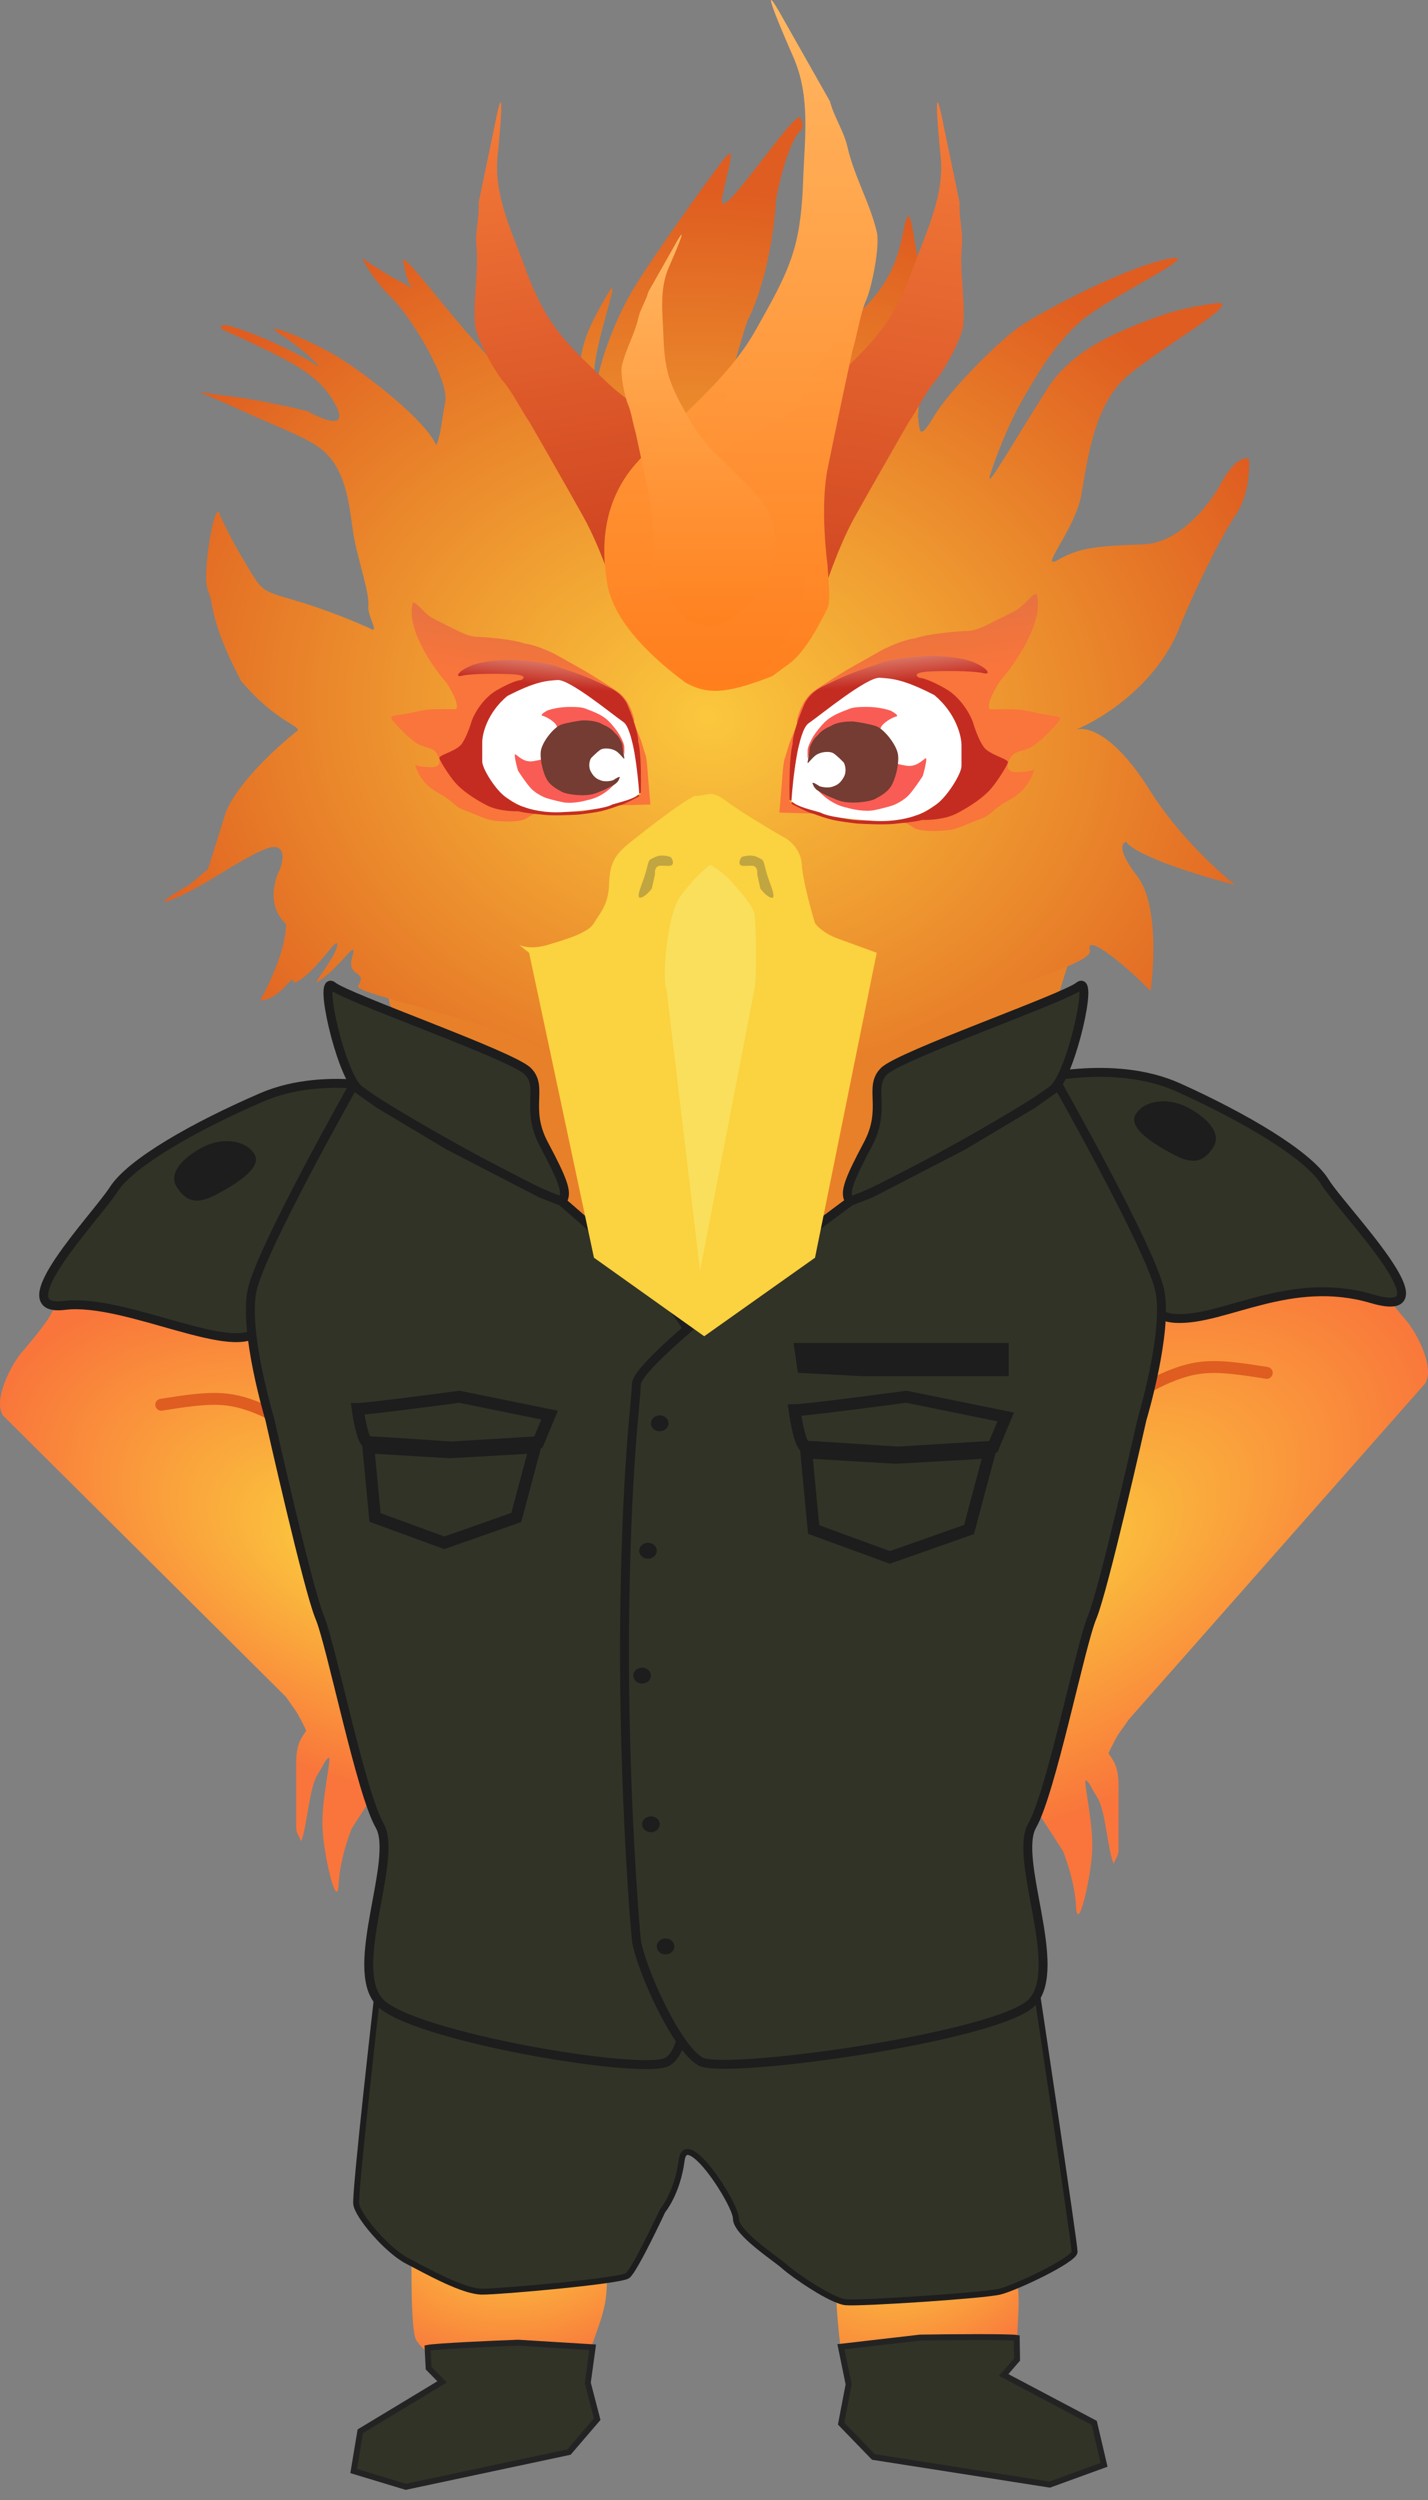<svg width="240" height="420" viewBox="0 0 240 420" fill="none" xmlns="http://www.w3.org/2000/svg">
<rect x="0" y="0" width="240" height="420" fill="#808080" stroke="none"/>
<path d="M112.849 224.172L95.601 209.896L65.541 168.854L63.57 158.37L85.992 155.248H155.967L180.607 158.37L177.65 167.962L153.011 209.896L123.69 224.172H112.849Z" fill="#E88029"/>
<path d="M142.163 397.753C140.558 396.003 140.099 375.426 140.099 375.426L166.863 369.694C166.863 369.694 170.418 379.871 170.992 383.647C171.566 387.423 170.722 391.64 171.044 394.525C171.366 397.41 156.866 400.608 152.75 400.293C148.634 399.979 143.768 399.503 142.163 397.753Z" fill="url(#paint0_radial_2140_1695)"/>
<path d="M154.633 392.718C159.4 392.635 169.516 392.561 170.876 392.774L170.932 396.405L168.686 398.996L183.901 407.04L185.553 414.09L176.416 417.412L146.797 412.769L141.367 407.164L142.629 400.571L141.336 394.256L154.633 392.718Z" fill="#313327" stroke="#242323"/>
<path d="M69.901 393.032C68.857 390.963 69.213 375.764 69.213 375.764L101.847 371.798C101.847 371.798 102.338 382.462 101.801 386.243C101.264 390.023 99.232 393.893 98.709 396.754C98.187 399.615 80.861 403.073 78.802 400.991C76.742 398.909 70.945 395.101 69.901 393.032Z" fill="url(#paint1_radial_2140_1695)"/>
<path d="M87.066 393.574C82.6 393.737 73.128 394.177 71.869 394.445L72.04 397.846L74.301 400.157L60.557 408.453L59.445 415.134L68.2 417.782L95.633 411.943L100.37 406.424L98.784 400.317L99.605 394.342L87.066 393.574Z" fill="#313327" stroke="#242323"/>
<path d="M59.871 370.274C59.625 368.267 63.321 335.923 63.321 335.923H174.444C174.444 335.923 180.603 376.966 180.603 378.304C180.603 379.642 170.748 384.327 168.037 384.996C165.327 385.665 144.63 387.003 142.166 386.78C139.702 386.557 133.296 382.096 131.818 380.758C130.339 379.419 123.687 375.181 123.687 372.728C123.687 370.274 115.31 357.337 114.57 362.913C113.831 368.49 111.367 371.389 111.367 371.389C111.367 371.389 106.686 381.427 105.454 382.319C104.222 383.211 84.264 384.996 81.061 384.996C77.858 384.996 71.944 381.65 68.495 379.866C65.045 378.081 60.118 372.282 59.871 370.274Z" fill="#313327" stroke="#1D1D1D"/>
<path d="M7.891 221.884C8.749 220.689 9.01 219.307 10.474 219.042C12.14 219.042 35.168 221.867 46.473 223.28L66.787 295.327L59.134 307.149C59.134 307.149 57.163 311.834 56.917 316.518C56.67 321.202 54.453 312.057 54.206 307.149C53.96 302.242 55.931 294.658 55.192 295.327C54.453 295.997 54.699 295.997 53.321 298.227C51.943 300.458 51.596 307.047 50.611 309.314C49.771 307.529 49.771 307.819 49.771 306.48V301.504V296.376C49.771 293.097 50.51 292.205 51.25 291.089C51.34 290.952 51.413 290.849 51.469 290.771C51.287 290.278 50.221 288.199 49.771 287.52L48.047 285.067L0.478 237.779C-1.22 235.013 2.034 229.129 3.575 227.295C5.477 225.032 6.177 224.271 7.891 221.884Z" fill="url(#paint2_radial_2140_1695)"/>
<path d="M27.101 235.994C35.478 234.655 38.357 234.504 43.609 236.663C48.861 238.822 57.592 245.004 57.592 245.004" stroke="#DF5D20" stroke-width="2" stroke-linecap="round"/>
<path d="M232.109 216.531C231.251 215.337 230.99 213.955 229.526 213.689C227.86 213.689 204.832 216.515 193.527 217.928L170.981 299.12L178.634 310.942C178.634 310.942 180.605 315.626 180.851 320.311C181.098 324.995 183.315 315.849 183.562 310.942C183.808 306.035 181.837 298.451 182.576 299.12C183.315 299.789 183.069 299.789 184.447 302.02C185.825 304.251 186.172 310.84 187.157 313.106C187.997 311.322 187.997 311.611 187.997 310.273V305.297V300.169C187.997 296.89 187.258 295.997 186.518 294.882C186.428 294.745 186.356 294.641 186.299 294.564C186.481 294.071 187.547 291.992 187.997 291.313L189.722 288.86L239.522 232.426C241.22 229.66 237.966 223.776 236.425 221.943C234.523 219.679 233.823 218.919 232.109 216.531Z" fill="url(#paint3_radial_2140_1695)"/>
<path d="M212.899 230.642C204.522 229.304 201.643 229.153 196.391 231.311C191.139 233.47 182.408 239.652 182.408 239.652" stroke="#DF5D20" stroke-width="2" stroke-linecap="round"/>
<path d="M44.019 184.344C55.211 179.51 69.025 183.664 69.025 183.664L68.519 191.175L68.725 198.864L48.977 219.144C48.382 219.657 47.177 217.642 43.666 223.137C40.155 228.632 21.183 218.018 10.834 219.31C0.486 220.601 16.146 204.44 19.082 199.852C22.018 195.265 32.827 189.177 44.019 184.344Z" fill="#313327" stroke="#1D1D1D" stroke-width="1.5"/>
<path d="M55.924 165.678C58.388 167.686 85.984 177.277 88.694 179.954C91.404 182.631 88.201 186.199 91.404 192.222C94.608 198.245 95.347 200.252 94.608 201.59C93.868 202.929 63.069 185.753 60.113 182.854C57.156 179.954 53.46 163.671 55.924 165.678Z" fill="#313327" stroke="#1D1D1D" stroke-width="1.5"/>
<path d="M115.798 224.394C115.798 219.933 94.362 201.814 94.362 201.814L90.913 200.475L75.39 192.445L63.809 185.531L59.374 182.408C59.374 182.408 43.852 209.844 42.373 216.758C40.895 223.673 45.344 238.447 45.344 238.447C45.344 238.447 51.751 266.998 53.722 271.682C55.693 276.367 60.606 301.126 63.809 306.702C67.012 312.279 58.389 330.569 63.809 336.369C69.23 342.168 107.914 348.637 112.102 346.406C116.291 344.176 115.305 330.569 115.798 326.331C116.021 324.416 115.999 295.773 115.798 269.006C115.598 242.239 115.798 226.839 115.798 224.394Z" fill="#313327" stroke="#1D1D1D" stroke-width="1.5"/>
<path d="M198.071 182.705C186.974 177.694 173.082 181.628 173.082 181.628L173.442 189.146L173.087 196.831L192.439 217.421C193.025 217.943 193.131 221.291 197.672 221.497C205.834 221.869 216.822 214.134 230.573 218.192C244.324 222.25 225.55 203.24 222.703 198.607C219.856 193.973 209.167 187.715 198.071 182.705Z" fill="#313327" stroke="#1D1D1D" stroke-width="1.5"/>
<path d="M181.355 165.678C178.891 167.686 151.295 177.277 148.585 179.954C145.875 182.631 149.078 186.199 145.875 192.222C142.672 198.245 141.932 200.252 142.672 201.59C143.411 202.929 174.21 185.753 177.167 182.854C180.123 179.954 183.819 163.671 181.355 165.678Z" fill="#313327" stroke="#1D1D1D" stroke-width="1.5"/>
<path d="M106.945 232.595C106.945 228.134 142.918 201.814 142.918 201.814L146.367 200.475L161.89 192.445L173.471 185.531L177.906 182.408C177.906 182.408 193.428 209.844 194.907 216.758C196.385 223.673 191.936 238.447 191.936 238.447C191.936 238.447 185.529 266.998 183.558 271.682C181.587 276.367 176.674 301.126 173.471 306.702C170.267 312.279 178.891 330.569 173.471 336.369C168.05 342.168 121.974 348.585 117.786 346.354C113.597 344.124 107.437 330.071 106.945 325.833C106.722 323.918 104.773 300.405 104.973 273.638C105.174 246.871 106.945 235.04 106.945 232.595Z" fill="#313327" stroke="#1D1D1D" stroke-width="1.5"/>
<path d="M152.325 234.655C146.69 235.409 135.044 236.916 133.541 236.916C133.819 238.962 134.585 243.054 135.419 243.054C136.254 243.054 146.064 243.7 150.864 244.023L166.934 243.054L169.022 238.047L152.325 234.655Z" fill="#313327" stroke="#1D1D1D" stroke-width="2"/>
<path d="M136.746 256.96L135.514 244.023L150.544 244.915L166.313 244.023L162.863 256.96L149.558 261.644L136.746 256.96Z" stroke="#1D1D1D" stroke-width="2"/>
<path d="M77.193 234.655C72.07 235.341 61.483 236.711 60.117 236.711C60.37 238.571 61.066 242.291 61.825 242.291C62.584 242.291 71.501 242.878 75.865 243.172L90.475 242.291L92.372 237.739L77.193 234.655Z" fill="#313327" stroke="#1D1D1D" stroke-width="2"/>
<path d="M63.03 254.933L61.91 243.172L75.574 243.983L89.909 243.172L86.773 254.933L74.678 259.191L63.03 254.933Z" stroke="#1D1D1D" stroke-width="2"/>
<path d="M168.529 226.624H134.527L134.966 229.683L144.838 230.193H168.529V226.624Z" fill="#1D1D1D" stroke="#1D1D1D" stroke-width="2"/>
<ellipse cx="110.875" cy="239.118" rx="1.478" ry="1.338" fill="#1D1D1D"/>
<ellipse cx="108.906" cy="260.529" rx="1.478" ry="1.338" fill="#1D1D1D"/>
<ellipse cx="107.916" cy="281.498" rx="1.478" ry="1.338" fill="#1D1D1D"/>
<ellipse cx="109.398" cy="306.479" rx="1.478" ry="1.338" fill="#1D1D1D"/>
<ellipse cx="111.859" cy="327.001" rx="1.478" ry="1.338" fill="#1D1D1D"/>
<path d="M183.174 159.697C184.143 163.06 146.844 170.605 141.491 183.008L98.615 184.07C99.62 173.911 58.82 167.55 60.193 165.575C61.909 163.108 58.174 164.204 59.183 160.823C60.193 157.441 57.77 161.645 54.438 164.204C51.208 166.764 55.145 162.742 56.558 159.36C57.366 156.253 54.236 161.737 51.006 164.204C47.775 166.672 50.602 162.833 48.078 165.575C46.059 167.769 44.342 168.135 43.736 168.043C45.184 165.514 48.078 159.415 48.078 155.247C44.847 152.249 46.059 147.844 47.068 146.016C47.674 144.401 48.078 141.446 44.847 142.543C40.001 144.462 34.953 148.575 29.501 150.86C25.14 152.688 29.299 150.099 31.924 148.575L34.953 146.016L37.881 136.693C38.386 134.926 41.455 129.711 49.693 122.984C51.409 122.07 46.866 121.887 40.506 114.392C35.155 104.156 36.063 101.779 34.953 99.22C33.842 96.661 36.063 84.048 36.871 86.241C37.679 88.435 40.809 94.102 43.03 97.484C45.251 100.865 47.674 99.22 61.909 105.435C64.13 106.806 61.707 103.699 61.909 101.779C62.111 99.86 60.496 95.016 59.688 91.268C58.88 87.521 58.88 82.403 56.457 78.29C54.034 74.177 50.198 73.354 40.809 69.058C31.419 64.763 32.328 65.859 38.083 66.499C42.686 67.011 49.02 68.419 51.611 69.058C54.135 70.49 58.638 72.312 56.457 68.144C53.741 62.953 49.42 60.938 39.5 56.312L39.395 56.263C36.003 54.947 37.107 54.617 38.083 54.617C40.236 55.166 46.139 57.195 52.52 60.924C55.347 63.026 51.308 58.822 47.27 56.263C43.232 53.703 50.4 56.446 54.741 58.822C59.284 61.015 71.501 70.338 73.318 74.817C74.227 72.532 74.126 71.161 74.832 67.505C75.539 63.849 69.078 53.155 65.746 49.956C63.08 47.397 61.404 44.503 60.9 43.376C61.505 43.833 63.484 45.185 66.553 46.94C71.198 49.134 68.573 49.499 67.967 44.746C66.453 40.451 73.116 49.956 80.284 57.908C86.019 64.269 94.856 76.888 98.558 82.403C97.683 80.91 95.852 75.968 95.529 68.144C95.125 58.365 95.529 71.526 99.467 77.102C98.356 74.817 97.447 68.144 97.447 62.935C97.447 57.725 99.164 54.617 101.789 49.956C104.414 45.295 101.89 52.058 100.577 57.908C99.265 63.757 99.87 66.134 100.577 62.935C101.284 59.736 103.101 54.617 105.625 49.956C108.149 45.295 118.75 30.488 121.375 27.107C124 23.725 122.486 27.564 121.375 33.23C120.264 38.897 133.591 18.241 134.5 19.795C135.227 21.038 134.803 21.775 134.5 21.988C133.793 22.567 131.996 25.626 130.461 33.23C129.815 43.906 126.961 51.449 125.615 53.886C124.538 57.085 121.839 66.207 119.659 77.102C118.851 83.317 119.255 91.451 122.385 99.22C127.554 82.549 133.356 69.485 135.61 65.037C136.62 62.752 139.891 56.957 144.899 52.058C151.158 45.935 151.259 40.725 152.168 37.343C153.077 33.961 153.48 39.902 154.288 43.558C155.096 47.214 150.855 50.962 150.351 55.349C149.947 58.858 152.807 52.546 154.288 48.951C154.692 51.083 155.257 58.255 154.288 69.881C154.591 72.44 154.389 74.268 157.014 69.881C159.639 65.494 168.221 56.903 171.754 54.617C175.288 52.333 188.211 45.295 195.985 43.558C203.759 41.822 186.495 49.773 181.749 53.886C177.004 57.999 173.975 63.483 171.754 67.322C169.533 71.161 167.211 77.102 166.403 79.844C165.596 82.585 169.432 75.731 176.197 65.037C178.721 61.198 182.86 57.999 189.119 55.349C195.379 52.698 198.408 51.784 204.163 50.962C209.917 50.139 194.268 58.822 189.119 63.483C183.971 68.144 182.759 77.102 181.749 83.043C180.74 88.983 174.278 96.112 177.913 94.01C181.547 91.908 184.879 91.725 192.249 91.451C198.145 91.232 203.187 84.84 204.97 81.672C205.845 79.874 208.06 76.444 209.917 77.102C210.16 82.074 208.47 85.51 207.595 86.607C206.283 88.587 202.628 94.979 198.509 104.704C194.963 114.619 185.493 120.643 180.876 122.572C182.759 121.999 187.376 123.346 193.36 132.946C197.964 140.258 204.768 146.473 207.595 148.667C193.945 145.084 189.725 142.36 189.321 141.446C188.514 141.538 187.746 142.817 191.139 147.204C194.531 151.591 194.033 161.889 193.36 166.489C189.894 162.833 182.205 156.333 183.174 159.697Z" fill="url(#paint4_radial_2140_1695)"/>
<path d="M136.781 116.105C135.022 117.33 134.132 119.984 133.906 121.157L134.413 122.841C134.188 123.505 133.669 124.954 133.399 125.444C133.128 125.934 133.173 127.281 133.23 127.894L132.891 130.955C132.779 131.772 132.587 133.527 132.722 134.017C132.891 134.63 133.568 134.783 135.259 135.548C136.612 136.16 138.707 136.824 139.609 136.977C140.286 137.283 142.146 137.498 144.175 137.743C146.712 138.049 148.065 137.896 149.587 137.896C151.109 137.896 152.339 138.151 153.353 138.916C154.368 139.682 156.567 139.682 158.765 139.528C160.963 139.375 161.978 138.61 164.515 137.691C167.051 136.773 166.375 136.16 169.757 134.323C172.463 132.854 173.59 130.343 173.815 129.271C173.646 129.424 172.767 129.731 170.602 129.731C169.25 129.578 169.08 128.812 169.757 127.434C170.433 126.209 171.279 126.363 172.801 125.75C174.323 125.138 176.521 122.841 177.705 121.464C178.889 120.086 177.705 120.545 174.323 119.78C170.941 119.014 170.602 119.167 166.375 119.167C165.698 118.432 167.22 115.697 168.066 114.421C170.546 111.615 175.27 104.838 174.323 100.184C174.323 98.653 172.124 101.868 170.602 102.633C169.08 103.399 167.897 104.011 165.698 105.083C163.94 105.94 162.711 106.052 162.316 106.001C160.343 106.103 155.89 106.491 153.861 107.226C151.831 107.471 149.069 108.757 147.942 109.369L142.531 112.431C141.347 113.146 138.54 114.881 136.781 116.105Z" fill="url(#paint5_linear_2140_1695)"/>
<path d="M134.197 123.046L133.859 121.974L132.675 124.883C132.45 125.648 131.965 127.271 131.83 127.639C131.695 128.006 131.548 129.629 131.492 130.394L131.323 132.537L130.984 136.518L136.734 136.671C136.509 136.569 135.888 136.304 135.212 136.059C134.806 135.936 134.028 135.497 133.69 135.293C133.465 135.191 132.946 134.895 132.675 134.528V132.691V131.16C132.675 130.67 132.901 128.506 133.014 127.485L133.352 125.648C133.487 124.913 133.972 123.607 134.197 123.046Z" fill="#F9753B"/>
<path d="M134.388 125.037C133.847 125.894 133.373 131.314 133.204 133.916C133.153 134.651 132.845 134.529 132.697 134.375C132.64 132.079 132.663 126.996 133.204 125.037C133.204 123.322 134.444 120.036 135.064 118.607C135.29 117.893 136.282 116.219 138.446 115.239C144.027 112.483 145.211 112.483 147.917 111.412C150.081 110.554 154.568 110.238 156.541 110.187C158.063 110.187 161.614 110.401 163.644 111.259C166.18 112.33 166.518 113.402 165.335 113.096C164.151 112.79 160.431 112.636 156.541 112.79C153.429 112.912 153.892 113.555 154.512 113.861C154.906 113.861 156.338 114.229 158.909 115.698C161.479 117.168 163.023 119.985 163.474 121.21C163.756 122.179 164.523 124.394 165.335 125.496C166.349 126.874 169.562 127.486 169.393 128.099C169.224 128.711 167.702 131.161 166.518 132.538C165.335 133.916 163.136 135.447 160.769 136.672C158.875 137.652 156.146 137.795 155.019 137.744C154.737 137.846 153.497 138.111 150.791 138.356C149.168 138.601 145.605 138.458 144.027 138.356C143.125 138.254 141.051 137.988 139.968 137.744C138.886 137.499 137.263 136.927 136.586 136.672C136.417 136.672 135.504 136.366 133.204 135.141C132.697 134.835 133.204 134.529 134.388 135.141C135.572 135.753 136.755 136.06 138.446 136.672C139.799 137.162 142.28 137.59 143.351 137.744C144.478 137.846 147.342 137.988 149.777 137.744C152.821 137.437 153.159 136.978 154.681 136.672C155.898 136.427 157.556 134.937 158.232 134.222C158.796 133.61 160.092 131.957 160.769 130.242C161.614 128.099 161.107 123.812 160.769 122.741C160.431 121.669 159.416 119.985 159.078 119.373C158.807 118.883 157.048 117.433 156.203 116.77C154.85 115.851 152.821 114.933 151.299 114.627C150.041 114.374 148.762 114.474 148.255 114.627C147.747 114.78 146.225 115.392 144.365 116.311C142.505 117.229 140.645 118.454 138.446 119.985C136.688 121.21 135.684 122.332 135.403 122.741C135.233 122.894 134.794 123.567 134.388 125.037Z" fill="url(#paint6_linear_2140_1695)"/>
<path d="M135.89 121.517C134.132 122.742 133.241 131.057 133.016 134.527C133.692 135.507 136.623 136.112 137.92 136.52C139.273 137.286 143.061 137.65 146.713 137.895C150.366 138.14 153.083 137.334 153.985 136.977C154.492 136.875 156.014 136.119 157.367 135.14C159.27 133.762 161.595 129.937 161.595 128.713V125.191C161.595 123.66 160.682 119.833 157.029 116.771C151.956 114.169 150.096 114.016 147.897 113.863C145.699 113.71 138.089 119.986 135.89 121.517Z" fill="white"/>
<path d="M142.374 135.701C139.654 135.168 137.693 133.167 137.053 132.233C138.235 133.407 139.714 134.056 140.305 134.234C141.635 134.456 144.532 134.741 145.478 134.101C146.809 133.834 147.695 132.633 148.287 131.966C148.878 131.299 148.878 127.831 148.73 127.297C148.582 126.763 147.991 125.563 147.548 124.896C147.104 124.229 146.365 123.695 145.183 123.162C144.237 122.735 142.423 122.895 141.635 123.028C140.6 123.206 138.324 123.749 137.496 124.496C136.166 125.163 135.723 127.831 135.723 127.43V126.096C135.723 125.429 136.462 123.962 137.053 123.162C137.644 122.361 138.383 121.427 139.27 120.76C140.157 120.093 141.487 119.56 142.226 119.293C142.965 119.026 143.113 118.759 145.626 118.759C147.636 118.759 149.223 119.204 149.765 119.426C150.258 119.693 151.125 120.253 150.652 120.36C150.06 120.494 148.878 121.161 148.287 121.828C147.814 122.361 147.597 123.829 147.548 124.496C148.09 125.163 149.144 126.683 149.026 127.43C149.469 127.964 150.06 128.231 152.278 128.631C154.495 129.031 155.677 126.763 155.677 127.564C155.677 128.204 155.283 129.698 155.086 130.365C154.692 130.988 153.697 132.473 152.869 133.434C152.041 134.394 150.652 135.079 150.06 135.301C149.666 135.435 148.494 135.781 146.956 136.102C145.419 136.422 143.261 135.968 142.374 135.701Z" fill="#F95C55"/>
<path d="M136.906 127.038C136.061 127.804 135.723 128.416 135.723 128.11C135.835 127.498 136.061 126.181 136.061 125.813C136.061 125.354 136.568 124.589 136.737 124.283C136.873 124.038 137.357 123.568 137.583 123.364C137.752 123.109 138.395 122.476 139.612 121.986C140.694 121.251 142.656 121.17 143.502 121.221C144.291 121.323 146.14 121.619 147.222 121.986C148.575 122.445 150.773 125.201 150.942 126.885C151.111 128.569 150.435 131.019 149.759 132.09C149.082 133.162 147.898 133.774 147.053 134.234C146.207 134.693 142.994 135.152 141.134 134.54C139.274 133.927 138.597 133.468 137.752 133.009C136.906 132.55 136.737 132.09 136.568 131.631C136.433 131.264 137.301 131.784 137.752 132.09C138.203 132.243 139.308 132.458 140.119 132.09C140.458 131.937 141.134 131.784 141.811 130.559C142.352 129.58 142.036 128.518 141.811 128.11C141.472 127.753 140.661 126.946 140.119 126.579C139.443 126.12 137.752 126.273 136.906 127.038Z" fill="#743C32"/>
<path d="M103.953 116.312C105.576 117.443 106.398 119.892 106.607 120.976L106.138 122.53C106.346 123.142 106.825 124.48 107.075 124.932C107.325 125.385 107.283 126.628 107.231 127.193L107.543 130.02C107.647 130.773 107.824 132.394 107.699 132.846C107.543 133.411 106.919 133.552 105.358 134.259C104.109 134.824 102.175 135.437 101.342 135.578C100.718 135.861 99.001 136.059 97.128 136.285C94.786 136.567 93.537 136.426 92.133 136.426C90.728 136.426 89.592 136.661 88.656 137.368C87.719 138.074 85.69 138.074 83.66 137.933C81.631 137.792 80.695 137.085 78.353 136.237C76.012 135.389 76.636 134.824 73.514 133.129C71.017 131.772 69.976 129.454 69.768 128.465C69.924 128.607 70.736 128.889 72.734 128.889C73.983 128.748 74.139 128.041 73.514 126.769C72.89 125.639 72.109 125.78 70.704 125.215C69.3 124.65 67.27 122.53 66.178 121.258C65.085 119.986 66.178 120.41 69.3 119.704C72.422 118.997 72.734 119.139 76.636 119.139C77.26 118.46 75.856 115.936 75.075 114.758C72.786 112.167 68.425 105.912 69.3 101.616C69.3 100.203 71.329 103.17 72.734 103.877C74.139 104.583 75.231 105.149 77.26 106.138C78.884 106.929 80.018 107.033 80.382 106.986C82.204 107.08 86.314 107.438 88.187 108.116C90.06 108.342 92.61 109.529 93.651 110.095L98.646 112.921C99.738 113.58 102.33 115.182 103.953 116.312Z" fill="url(#paint7_linear_2140_1695)"/>
<path d="M106.339 122.719L106.651 121.729L107.744 124.414C107.952 125.121 108.399 126.619 108.524 126.958C108.649 127.297 108.784 128.795 108.836 129.502L108.992 131.48L109.305 135.154L103.997 135.295C104.206 135.201 104.778 134.956 105.402 134.73C105.777 134.617 106.495 134.212 106.807 134.024C107.015 133.929 107.494 133.656 107.744 133.317V131.621V130.208C107.744 129.756 107.536 127.759 107.432 126.817L107.119 125.121C106.994 124.443 106.547 123.237 106.339 122.719Z" fill="#F9753B"/>
<path d="M106.162 124.556C106.661 125.347 107.098 130.35 107.254 132.752C107.302 133.43 107.586 133.317 107.723 133.176C107.775 131.056 107.754 126.365 107.254 124.556C107.254 122.973 106.11 119.94 105.537 118.621C105.329 117.961 104.414 116.416 102.415 115.512C97.264 112.968 96.172 112.968 93.674 111.979C91.676 111.188 87.534 110.896 85.713 110.849C84.308 110.849 81.03 111.046 79.157 111.838C76.816 112.827 76.504 113.816 77.596 113.534C78.689 113.251 82.123 113.11 85.713 113.251C88.585 113.364 88.159 113.957 87.586 114.24C87.222 114.24 85.9 114.579 83.528 115.936C81.155 117.292 79.73 119.893 79.313 121.023C79.053 121.918 78.346 123.962 77.596 124.98C76.66 126.252 73.694 126.817 73.85 127.382C74.006 127.947 75.411 130.208 76.504 131.48C77.596 132.752 79.626 134.165 81.811 135.296C83.559 136.2 86.078 136.332 87.118 136.285C87.378 136.379 88.523 136.624 91.02 136.85C92.519 137.076 95.807 136.944 97.264 136.85C98.097 136.756 100.012 136.511 101.011 136.285C102.01 136.059 103.508 135.531 104.133 135.296C104.289 135.296 105.132 135.013 107.254 133.883C107.723 133.6 107.254 133.317 106.162 133.883C105.069 134.448 103.976 134.73 102.415 135.296C101.167 135.748 98.877 136.144 97.889 136.285C96.848 136.379 94.205 136.511 91.957 136.285C89.147 136.002 88.835 135.578 87.43 135.296C86.306 135.07 84.777 133.694 84.152 133.035C83.632 132.469 82.435 130.943 81.811 129.361C81.03 127.382 81.499 123.425 81.811 122.436C82.123 121.447 83.06 119.893 83.372 119.327C83.622 118.875 85.245 117.537 86.025 116.925C87.274 116.077 89.147 115.229 90.552 114.947C91.713 114.713 92.894 114.805 93.362 114.947C93.83 115.088 95.235 115.653 96.952 116.501C98.669 117.349 100.386 118.479 102.415 119.893C104.039 121.023 104.965 122.059 105.225 122.436C105.381 122.578 105.787 123.199 106.162 124.556Z" fill="url(#paint8_linear_2140_1695)"/>
<path d="M104.776 121.308C106.399 122.439 107.222 130.114 107.43 133.317C106.805 134.222 104.1 134.78 102.903 135.157C101.654 135.864 98.158 136.2 94.786 136.426C91.414 136.652 88.906 135.908 88.074 135.578C87.606 135.484 86.201 134.787 84.952 133.883C83.196 132.611 81.049 129.081 81.049 127.95V124.7C81.049 123.287 81.892 119.754 85.264 116.928C89.947 114.525 91.664 114.384 93.693 114.243C95.722 114.101 102.747 119.895 104.776 121.308Z" fill="white"/>
<path d="M98.794 134.401C101.304 133.908 103.114 132.061 103.706 131.199C102.614 132.283 101.25 132.882 100.704 133.046C99.476 133.251 96.802 133.514 95.929 132.923C94.701 132.677 93.882 131.569 93.336 130.953C92.79 130.337 92.79 127.136 92.927 126.643C93.063 126.15 93.609 125.042 94.018 124.427C94.428 123.811 95.11 123.318 96.201 122.826C97.075 122.432 98.748 122.579 99.476 122.703C100.431 122.867 102.532 123.368 103.296 124.057C104.524 124.673 104.934 127.136 104.934 126.766V125.535C104.934 124.919 104.251 123.565 103.706 122.826C103.16 122.087 102.478 121.225 101.659 120.609C100.84 119.994 99.612 119.501 98.93 119.255C98.248 119.008 98.112 118.762 95.792 118.762C93.937 118.762 92.472 119.173 91.972 119.378C91.517 119.624 90.717 120.141 91.153 120.24C91.699 120.363 92.79 120.979 93.336 121.594C93.773 122.087 93.973 123.441 94.018 124.057C93.518 124.673 92.545 126.077 92.654 126.766C92.245 127.259 91.699 127.505 89.652 127.874C87.606 128.244 86.514 126.15 86.514 126.889C86.514 127.48 86.878 128.86 87.06 129.475C87.424 130.05 88.343 131.421 89.107 132.307C89.871 133.194 91.153 133.826 91.699 134.031C92.063 134.154 93.145 134.475 94.564 134.77C95.983 135.066 97.975 134.647 98.794 134.401Z" fill="#F95C55"/>
<path d="M103.841 126.405C104.621 127.111 104.934 127.676 104.934 127.394C104.83 126.829 104.621 125.613 104.621 125.274C104.621 124.85 104.153 124.144 103.997 123.861C103.872 123.635 103.425 123.202 103.217 123.013C103.06 122.778 102.467 122.194 101.343 121.741C100.344 121.063 98.534 120.988 97.753 121.035C97.025 121.129 95.318 121.402 94.319 121.741C93.07 122.165 91.041 124.709 90.885 126.263C90.729 127.818 91.353 130.079 91.978 131.068C92.602 132.057 93.695 132.622 94.475 133.046C95.256 133.47 98.222 133.894 99.939 133.329C101.656 132.764 102.28 132.34 103.06 131.916C103.841 131.492 103.997 131.068 104.153 130.644C104.278 130.305 103.477 130.785 103.06 131.068C102.644 131.209 101.624 131.407 100.875 131.068C100.563 130.927 99.939 130.785 99.314 129.655C98.815 128.75 99.106 127.771 99.314 127.394C99.626 127.064 100.376 126.32 100.875 125.981C101.5 125.557 103.06 125.698 103.841 126.405Z" fill="#743C32"/>
<path d="M88.924 160.066L87.231 158.724C87.795 159.044 89.559 159.491 92.099 158.724C95.275 157.766 98.873 156.712 99.826 155.083C100.779 153.454 102.26 152.017 102.366 148.567C102.472 145.118 103.213 143.681 105.965 141.477C108.717 139.273 114.75 134.578 116.761 133.715C119.09 133.715 119.407 132.565 122.053 134.578C124.17 136.187 129.215 139.209 131.474 140.519C132.497 140.966 134.585 142.531 134.755 145.214C134.924 147.897 136.307 152.911 136.977 155.083C137.295 155.594 138.502 156.827 140.788 157.67C143.074 158.514 146.115 159.619 147.35 160.066L136.977 211.298L118.355 224.492L99.826 211.298L88.924 160.066Z" fill="#FBD23F"/>
<path d="M114.179 150.829C112.147 153.742 111.188 164.558 112.035 166.314L117.653 213.525L126.774 166.314C127.198 165.356 127.092 154.661 126.774 153.416C126.457 152.17 124.763 150.158 123.07 148.241C121.715 146.708 120.036 145.622 119.365 145.271C118.483 145.91 116.211 147.916 114.179 150.829Z" fill="#FADF5C"/>
<path d="M127.268 143.992C126.343 143.531 125.131 143.8 124.64 143.992C124.465 144.217 124.157 144.761 124.325 145.145C124.535 145.626 125.166 145.434 126.322 145.434C127.247 145.434 127.338 146.394 127.268 146.875L127.793 149.277C128.214 149.853 129.223 150.968 129.895 150.814C130.316 150.238 129.265 148.316 128.739 146.298C128.214 144.281 128.424 144.569 127.268 143.992Z" fill="#C1A540"/>
<path d="M110.084 143.992C111.015 143.532 112.236 143.8 112.73 143.992C112.906 144.215 113.217 144.758 113.047 145.142C112.836 145.621 112.201 145.429 111.036 145.429C110.105 145.429 110.013 146.387 110.084 146.866L109.554 149.262C109.131 149.837 108.115 150.948 107.437 150.795C107.014 150.22 108.073 148.304 108.602 146.291C109.131 144.279 108.919 144.567 110.084 143.992Z" fill="#C1A540"/>
<path d="M106.464 95.024C105.636 100.795 109.539 107.455 113.114 112.215C115.543 114.537 116.162 116.113 124.221 115.192L131.168 110.371C133.126 108.715 135.013 106.372 136.743 104.574C137.611 103.673 137.787 101.383 138.168 100.218C138.168 100.218 140.616 92.309 143.632 86.89C146.649 81.471 152.708 70.943 152.708 70.943C154.144 68.854 155.67 65.757 157.134 64.079C158.599 62.4 161.688 56.812 161.875 54.716C162.269 50.28 161.224 45.774 161.658 41.265C161.886 38.894 161.123 36.435 161.28 34.052L158.563 20.974C156.55 10.713 157.899 24.423 158.082 26.162C158.772 32.685 155.807 38.593 153.631 44.574C152.422 47.897 150.909 51.47 148.834 54.438C146.306 58.054 143.185 60.862 139.994 63.953C133.32 70.419 124.082 73.765 116.25 78.742C110.188 82.594 107.392 88.564 106.464 95.024Z" fill="url(#paint9_linear_2140_1695)"/>
<path d="M135.256 95.024C136.085 100.795 132.182 107.455 128.606 112.215C126.178 114.537 125.559 116.113 117.499 115.192L110.553 110.371C108.594 108.715 106.708 106.372 104.978 104.574C104.11 103.673 103.934 101.383 103.553 100.218C103.553 100.218 101.105 92.309 98.088 86.89C95.072 81.471 89.013 70.943 89.013 70.943C87.577 68.854 86.05 65.757 84.586 64.079C83.122 62.4 80.032 56.812 79.846 54.716C79.451 50.28 80.497 45.774 80.063 41.265C79.835 38.894 80.597 36.435 80.441 34.052L83.158 20.974C85.171 10.713 83.822 24.423 83.638 26.162C82.949 32.685 85.913 38.593 88.089 44.574C89.298 47.897 90.812 51.47 92.887 54.438C95.415 58.054 98.536 60.862 101.727 63.953C108.401 70.419 117.638 73.765 125.47 78.742C131.533 82.594 134.329 88.564 135.256 95.024Z" fill="url(#paint10_linear_2140_1695)"/>
<path d="M102.077 98.182C103.213 104.611 109.736 110.633 115.242 114.711C118.661 116.503 121.498 116.875 129.821 113.57L132.7 111.452C135.402 109.472 137.86 104.605 139.087 102.175L139.092 102.164C139.707 100.948 139.092 96.354 139.092 94.995C139.092 94.995 137.758 85.451 139.092 78.77C140.427 72.089 143.232 59.054 143.232 59.054C144.04 56.4 144.59 52.64 145.572 50.418C146.553 48.196 147.907 41.314 147.372 39.012C146.239 34.14 143.536 29.608 142.419 24.646C141.832 22.037 140.152 19.619 139.483 17.017L131.98 3.77C126.221 -6.658 132.478 7.661 133.285 9.473C136.313 16.272 135.206 23.462 134.971 30.503C134.84 34.415 134.47 38.683 133.285 42.464C131.842 47.07 129.48 50.978 127.141 55.212C122.251 64.067 113.516 70.312 106.861 77.903C101.71 83.779 100.805 90.987 102.077 98.182Z" fill="url(#paint11_linear_2140_1695)"/>
<path d="M130.071 94.833C129.43 98.461 125.749 101.859 122.643 104.16C120.713 105.171 120.027 106.024 115.33 104.16L112.08 100.114C111.223 98.794 110.545 97.07 109.854 95.701C109.507 95.015 109.854 93.6 109.854 92.834C109.854 92.834 109.938 87.649 109.185 83.88C108.432 80.11 106.849 72.755 106.849 72.755C106.393 71.257 106.082 69.135 105.528 67.882C104.975 66.628 104.211 62.744 104.513 61.446C105.152 58.697 106.677 56.139 107.307 53.34C107.639 51.867 108.587 50.503 108.964 49.035L113.198 41.56C116.448 35.676 112.917 43.755 112.461 44.778C110.753 48.614 111.377 52.671 111.51 56.645C111.584 58.852 111.793 61.26 112.461 63.394C113.275 65.992 114.609 68.198 115.928 70.587C118.688 75.583 123.616 79.107 127.371 83.391C130.278 86.706 130.789 90.773 130.071 94.833Z" fill="url(#paint12_linear_2140_1695)"/>
<path d="M197.365 194.035C194.073 192.298 189.397 189.487 190.904 187.145C192.412 184.804 196.302 184.314 199.594 186.05C202.886 187.787 205.413 190.407 203.906 192.748C202.398 195.09 200.657 195.772 197.365 194.035Z" fill="#1D1D1D"/>
<path d="M36.264 200.727C39.556 198.991 44.232 196.179 42.725 193.838C41.217 191.496 37.327 191.006 34.035 192.743C30.743 194.48 28.216 197.099 29.723 199.441C31.231 201.782 32.972 202.464 36.264 200.727Z" fill="#1D1D1D"/>
<defs>
<radialGradient id="paint0_radial_2140_1695" cx="0" cy="0" r="1" gradientUnits="userSpaceOnUse" gradientTransform="translate(153.055 375.182) rotate(66.26) scale(25.301 33.743)">
<stop stop-color="#FBD23F"/>
<stop offset="1" stop-color="#F9753B"/>
</radialGradient>
<radialGradient id="paint1_radial_2140_1695" cx="0" cy="0" r="1" gradientUnits="userSpaceOnUse" gradientTransform="translate(86.934 373.826) rotate(82.772) scale(24.964 34.198)">
<stop stop-color="#FBD23F"/>
<stop offset="1" stop-color="#F9753B"/>
</radialGradient>
<radialGradient id="paint2_radial_2140_1695" cx="0" cy="0" r="1" gradientUnits="userSpaceOnUse" gradientTransform="translate(63.032 260.566) rotate(-157.704) scale(68.125 38.172)">
<stop offset="0.127" stop-color="#FBC83D"/>
<stop offset="1" stop-color="#F9753B"/>
</radialGradient>
<radialGradient id="paint3_radial_2140_1695" cx="0" cy="0" r="1" gradientUnits="userSpaceOnUse" gradientTransform="translate(178.018 261.094) rotate(-31.321) scale(72.55 40.651)">
<stop stop-color="#FBC83D"/>
<stop offset="1" stop-color="#F9753B"/>
</radialGradient>
<radialGradient id="paint4_radial_2140_1695" cx="0" cy="0" r="1" gradientUnits="userSpaceOnUse" gradientTransform="translate(118.87 120.524) rotate(95.267) scale(88.196 105.933)">
<stop stop-color="#FBC83D"/>
<stop offset="1" stop-color="#DF5D20"/>
</radialGradient>
<linearGradient id="paint5_linear_2140_1695" x1="165.314" y1="139.58" x2="158.351" y2="92.818" gradientUnits="userSpaceOnUse">
<stop offset="0.569" stop-color="#F9753B"/>
<stop offset="1" stop-color="#D77145"/>
</linearGradient>
<linearGradient id="paint6_linear_2140_1695" x1="141.469" y1="140.04" x2="138.275" y2="108.28" gradientUnits="userSpaceOnUse">
<stop offset="0.761" stop-color="#C42C22"/>
<stop offset="0.994" stop-color="#EBB099"/>
</linearGradient>
<linearGradient id="paint7_linear_2140_1695" x1="77.616" y1="137.98" x2="84.043" y2="94.816" gradientUnits="userSpaceOnUse">
<stop offset="0.569" stop-color="#F9753B"/>
<stop offset="1" stop-color="#D77145"/>
</linearGradient>
<linearGradient id="paint8_linear_2140_1695" x1="99.625" y1="138.405" x2="102.574" y2="109.088" gradientUnits="userSpaceOnUse">
<stop offset="0.761" stop-color="#C42C22"/>
<stop offset="0.994" stop-color="#EBB099"/>
</linearGradient>
<linearGradient id="paint9_linear_2140_1695" x1="153.232" y1="16.03" x2="125.436" y2="179.263" gradientUnits="userSpaceOnUse">
<stop stop-color="#F47C39"/>
<stop offset="1" stop-color="#B0150C"/>
</linearGradient>
<linearGradient id="paint10_linear_2140_1695" x1="88.489" y1="16.03" x2="113.535" y2="159.598" gradientUnits="userSpaceOnUse">
<stop stop-color="#F47C39"/>
<stop offset="1" stop-color="#B0150C"/>
</linearGradient>
<linearGradient id="paint11_linear_2140_1695" x1="124.528" y1="0" x2="124.528" y2="141.096" gradientUnits="userSpaceOnUse">
<stop stop-color="#FFB762"/>
<stop offset="1" stop-color="#FF730E" stop-opacity="0.99"/>
</linearGradient>
<linearGradient id="paint12_linear_2140_1695" x1="117.403" y1="39.433" x2="117.635" y2="122.635" gradientUnits="userSpaceOnUse">
<stop stop-color="#FFB762"/>
<stop offset="1" stop-color="#FF730E" stop-opacity="0.99"/>
</linearGradient>
</defs>
</svg>
